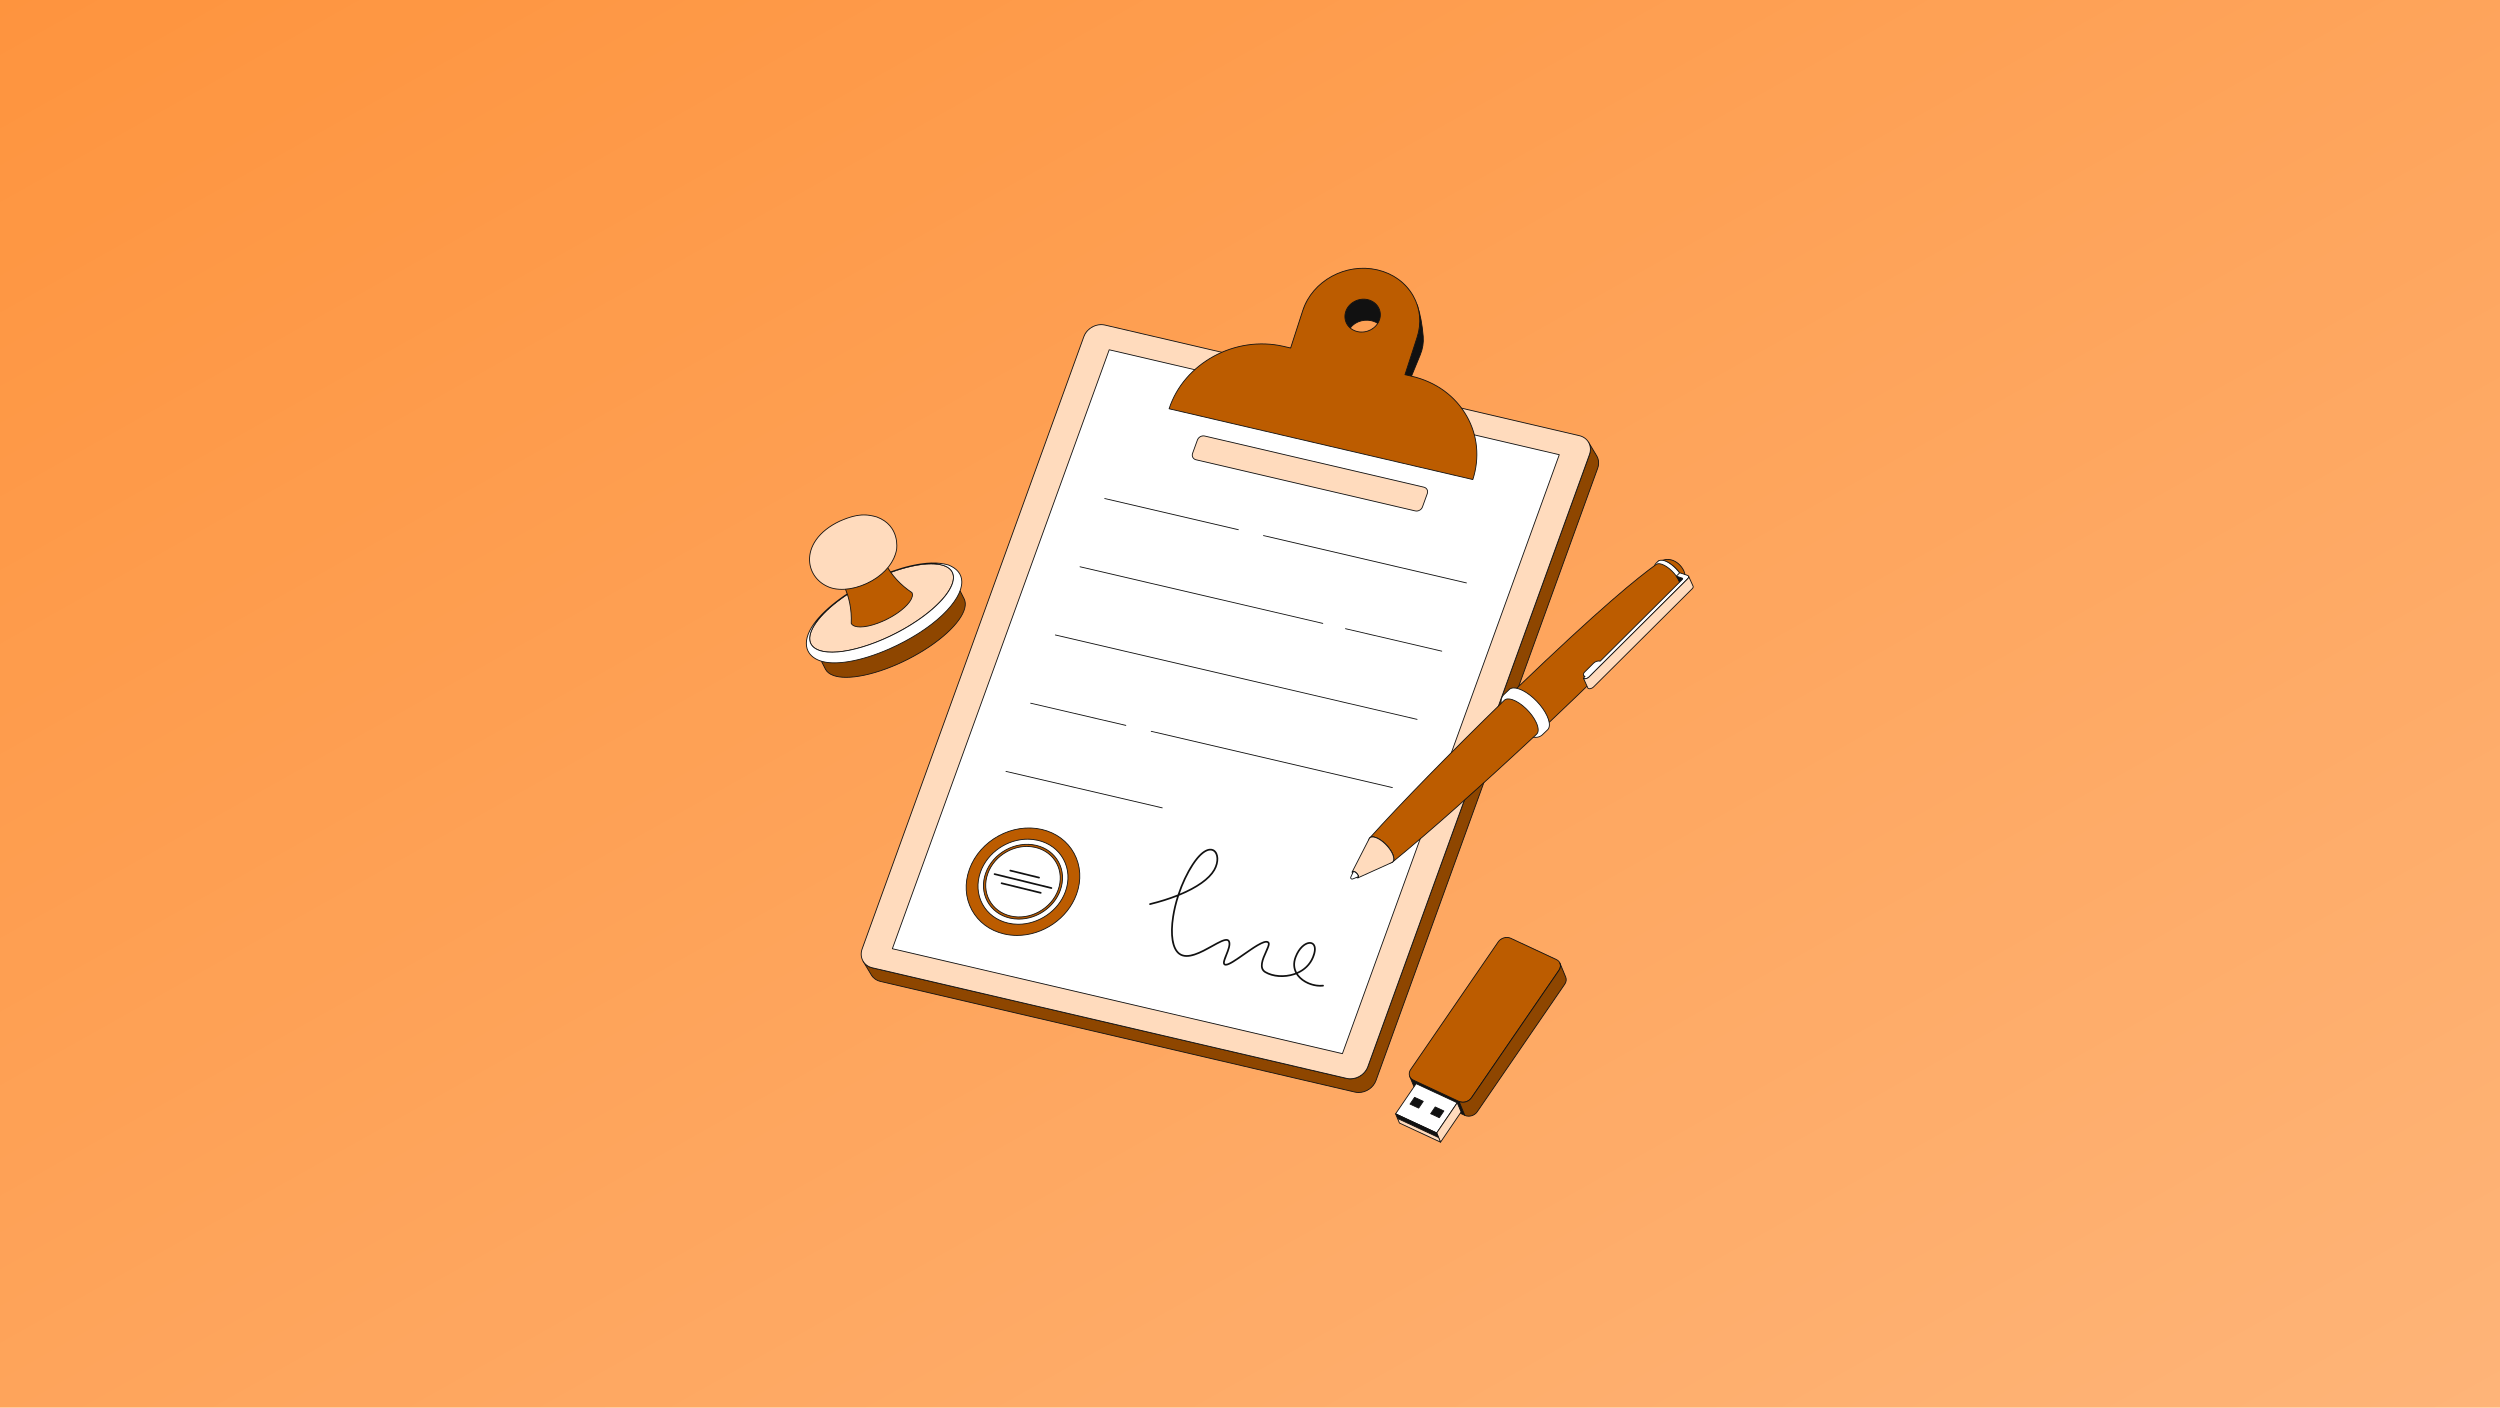 <svg width="1000" height="563" viewBox="0 0 1000 563" fill="none" xmlns="http://www.w3.org/2000/svg">
<rect width="1000" height="563" fill="#FE943E"/>
<rect width="1000" height="563" fill="url(#paint0_linear_32_560)" fill-opacity="0.3"/>
<g clip-path="url(#clip0_32_560)">
<path d="M638.67 182.328L635.385 176.852C636.227 178.255 636.429 180.038 635.785 181.817L547.115 426.715C545.896 430.081 542.113 432.155 538.668 431.352L348.897 387.106C347.272 386.728 346.012 385.777 345.261 384.524L348.545 390.001C349.296 391.253 350.557 392.204 352.181 392.583L541.952 436.828C545.398 437.631 549.18 435.557 550.399 432.191L639.069 187.293C639.713 185.514 639.512 183.732 638.67 182.328Z" fill="#8E4600"/>
<path d="M543.46 437.173C542.942 437.173 542.424 437.116 541.912 436.997L352.142 392.752C350.531 392.376 349.2 391.431 348.396 390.09L345.119 384.625L345.112 384.614C345.088 384.574 345.081 384.527 345.092 384.482C345.103 384.438 345.132 384.399 345.171 384.376C345.211 384.352 345.258 384.345 345.302 384.356C345.347 384.367 345.385 384.396 345.409 384.435C346.165 385.695 347.417 386.583 348.936 386.938L538.707 431.183C542.065 431.966 545.764 429.935 546.951 426.656L635.621 181.758C636.22 180.103 636.08 178.348 635.236 176.941C635.224 176.921 635.217 176.9 635.213 176.877C635.21 176.855 635.211 176.832 635.217 176.81C635.222 176.787 635.232 176.767 635.246 176.748C635.259 176.73 635.276 176.715 635.296 176.703C635.315 176.691 635.337 176.684 635.359 176.68C635.382 176.677 635.405 176.678 635.427 176.684C635.449 176.689 635.47 176.699 635.488 176.712C635.507 176.726 635.522 176.743 635.534 176.763L638.818 182.239C639.716 183.736 639.867 185.599 639.232 187.352L550.562 432.251C549.497 435.191 546.507 437.173 543.46 437.173ZM346.407 386.098L348.694 389.912C349.449 391.171 350.702 392.06 352.22 392.414L541.991 436.659C545.35 437.442 549.048 435.412 550.236 432.132L638.906 187.234C639.505 185.58 639.365 183.824 638.521 182.417L636.231 178.6C636.433 179.658 636.341 180.788 635.948 181.876L547.277 426.774C546.032 430.213 542.152 432.342 538.628 431.521L348.857 387.275C347.932 387.06 347.1 386.656 346.407 386.098Z" fill="#111111"/>
<path d="M631.749 174.27C635.195 175.073 637.004 178.451 635.785 181.817L547.115 426.715C545.896 430.081 542.113 432.155 538.668 431.352L348.897 387.106C345.452 386.303 343.643 382.925 344.862 379.559L433.532 134.661C434.751 131.295 438.533 129.221 441.979 130.024L631.749 174.27Z" fill="#FFDBBD"/>
<path d="M540.175 431.697C539.658 431.697 539.14 431.64 538.628 431.52L348.857 387.275C347.155 386.878 345.783 385.859 344.994 384.406C344.192 382.93 344.087 381.188 344.698 379.501L433.368 134.602C434.614 131.163 438.494 129.034 442.018 129.856L631.789 174.101C633.491 174.498 634.863 175.517 635.653 176.97C636.454 178.446 636.559 180.188 635.948 181.876L547.278 426.774C546.213 429.714 543.223 431.697 540.175 431.697ZM440.465 130.025C437.56 130.025 434.71 131.916 433.695 134.72L345.025 379.618C344.448 381.211 344.545 382.853 345.299 384.241C346.04 385.606 347.332 386.563 348.936 386.938L538.707 431.183C542.066 431.966 545.764 429.935 546.952 426.656L635.622 181.758C636.199 180.165 636.101 178.523 635.348 177.135C634.607 175.77 633.315 174.813 631.71 174.439L441.939 130.193C441.456 130.081 440.961 130.025 440.465 130.025Z" fill="#111111"/>
<path d="M443.685 139.914L356.942 379.487L536.966 421.46L623.708 181.886L443.685 139.914Z" fill="white"/>
<path d="M536.967 421.633C536.953 421.633 536.94 421.632 536.927 421.629L356.904 379.656C356.88 379.65 356.857 379.64 356.838 379.625C356.818 379.61 356.802 379.591 356.791 379.57C356.779 379.548 356.772 379.524 356.77 379.5C356.768 379.475 356.772 379.451 356.78 379.428L443.522 139.855C443.537 139.815 443.565 139.781 443.603 139.761C443.64 139.741 443.683 139.735 443.725 139.745L623.748 181.717C623.772 181.723 623.795 181.734 623.814 181.748C623.834 181.763 623.85 181.782 623.861 181.804C623.873 181.825 623.88 181.849 623.882 181.873C623.884 181.898 623.881 181.922 623.872 181.945L537.13 421.519C537.118 421.552 537.096 421.581 537.066 421.602C537.037 421.622 537.002 421.633 536.967 421.633ZM357.173 379.362L536.856 421.256L623.479 182.011L443.796 140.117L357.173 379.362Z" fill="#111111"/>
<path d="M551.829 124.002C551.167 122.01 549.465 120.404 547.116 119.856C543.376 118.984 539.42 121.143 538.276 124.67C537.849 125.987 537.875 127.31 538.271 128.504C538.88 130.398 539.126 132.616 539.273 134.336C539.216 133.632 539.324 132.902 539.621 132.18C540.856 129.167 544.888 127.428 548.628 128.299C551.478 128.963 553.331 130.944 553.513 133.177C553.191 129.408 552.688 126.665 551.829 124.002Z" fill="#111111"/>
<path d="M539.272 134.51C539.183 134.51 539.107 134.442 539.1 134.351C538.954 132.639 538.709 130.433 538.105 128.557C537.684 127.29 537.686 125.927 538.111 124.617C539.28 121.009 543.337 118.798 547.155 119.687C549.478 120.228 551.287 121.821 551.993 123.947L551.993 123.948C552.853 126.614 553.359 129.359 553.681 133.121L553.685 133.162C553.689 133.208 553.674 133.254 553.644 133.289C553.615 133.324 553.572 133.346 553.526 133.35C553.48 133.353 553.435 133.339 553.4 133.309C553.365 133.28 553.343 133.237 553.339 133.191L553.336 133.151C553.135 130.93 551.276 129.094 548.588 128.468C544.935 127.617 540.984 129.311 539.78 132.245C539.501 132.926 539.388 133.624 539.445 134.321V134.322C539.447 134.346 539.444 134.37 539.436 134.393C539.428 134.415 539.416 134.436 539.4 134.454C539.384 134.471 539.364 134.486 539.342 134.495C539.32 134.505 539.296 134.51 539.272 134.51ZM545.432 119.837C542.331 119.837 539.389 121.798 538.441 124.724C538.039 125.963 538.037 127.251 538.435 128.449C538.864 129.782 539.114 131.271 539.277 132.637C539.328 132.46 539.389 132.285 539.46 132.114C540.725 129.029 544.855 127.241 548.667 128.13C550.75 128.616 552.362 129.799 553.156 131.332C552.835 128.495 552.37 126.247 551.663 124.055C550.995 122.045 549.281 120.538 547.076 120.025C546.537 119.899 545.986 119.836 545.432 119.837ZM569.286 134.614C568.858 129.59 568.161 125.922 566.88 121.955C568.209 125.956 568.295 130.418 566.855 134.86L561.992 149.866C562.408 151.119 562.699 152.745 562.858 154.705L568.114 141.89C569.113 139.456 569.479 136.995 569.286 134.614Z" fill="#111111"/>
<path d="M562.858 154.878C562.814 154.878 562.772 154.862 562.74 154.832C562.708 154.803 562.689 154.762 562.685 154.719C562.527 152.774 562.239 151.159 561.827 149.921C561.816 149.886 561.815 149.848 561.827 149.813L566.69 134.807C568.015 130.721 568.078 126.486 566.879 122.523C566.825 122.351 566.771 122.179 566.715 122.008C566.708 121.986 566.705 121.963 566.707 121.941C566.709 121.918 566.715 121.896 566.725 121.876C566.736 121.855 566.75 121.837 566.767 121.822C566.784 121.807 566.805 121.796 566.826 121.789C566.848 121.782 566.871 121.779 566.893 121.781C566.916 121.783 566.938 121.789 566.959 121.799C566.979 121.81 566.997 121.824 567.012 121.841C567.027 121.858 567.038 121.878 567.045 121.9C567.102 122.073 567.158 122.247 567.21 122.421C568.39 126.206 569.048 129.781 569.459 134.599V134.6C569.66 137.075 569.261 139.55 568.275 141.956L563.019 154.771C562.991 154.836 562.927 154.878 562.858 154.878ZM562.174 149.866C562.534 150.968 562.8 152.35 562.966 153.984L567.953 141.825C568.919 139.47 569.31 137.049 569.113 134.629C568.864 131.713 568.525 129.256 568.034 126.932C568.212 129.581 567.875 132.278 567.02 134.914L562.174 149.866Z" fill="#111111"/>
<path d="M521.115 124.2C524.975 112.289 538.347 105.01 550.975 107.953C563.61 110.897 570.716 122.949 566.856 134.86L561.992 149.866L564.744 150.507C584.14 155.027 595.058 173.527 589.129 191.822L467.64 163.509C473.569 145.214 494.104 134.045 513.499 138.565L516.251 139.206L521.115 124.2ZM551.821 127.827C552.964 124.299 550.865 120.73 547.116 119.856C543.376 118.984 539.42 121.143 538.277 124.67C537.133 128.198 539.233 131.768 542.973 132.639C546.721 133.513 550.678 131.355 551.821 127.827Z" fill="#BC5C00"/>
<path d="M589.129 191.995C589.115 191.995 589.102 191.994 589.089 191.991L467.6 163.677C467.577 163.672 467.555 163.662 467.535 163.647C467.516 163.633 467.5 163.615 467.488 163.594C467.476 163.573 467.469 163.55 467.467 163.526C467.464 163.502 467.467 163.478 467.474 163.455C473.422 145.104 494.087 133.863 513.539 138.396L516.135 139.001L520.949 124.147C524.832 112.166 538.319 104.825 551.013 107.784C557.32 109.254 562.444 112.984 565.442 118.288C568.297 123.34 568.858 129.244 567.021 134.914L562.215 149.74L564.783 150.339C574.441 152.589 582.287 158.301 586.878 166.423C591.249 174.156 592.107 183.195 589.293 191.875C589.282 191.91 589.26 191.94 589.231 191.962C589.201 191.984 589.165 191.995 589.129 191.995ZM467.863 163.383L589.012 191.617C591.737 183.076 590.873 174.196 586.576 166.593C582.034 158.557 574.266 152.905 564.704 150.676L561.953 150.035C561.929 150.029 561.907 150.019 561.888 150.005C561.869 149.99 561.853 149.972 561.841 149.951C561.829 149.93 561.822 149.907 561.819 149.883C561.817 149.86 561.82 149.835 561.827 149.813L566.691 134.807C568.498 129.231 567.947 123.425 565.14 118.459C562.19 113.24 557.145 109.569 550.935 108.122C538.412 105.203 525.108 112.44 521.279 124.253L516.415 139.259C516.402 139.301 516.374 139.335 516.336 139.357C516.298 139.378 516.254 139.385 516.211 139.375L513.46 138.734C494.243 134.255 473.833 145.305 467.863 163.383ZM544.656 133.005C544.084 133.005 543.506 132.942 542.934 132.808C541.035 132.366 539.492 131.242 538.588 129.643C537.725 128.116 537.556 126.331 538.111 124.617C539.281 121.009 543.338 118.798 547.156 119.687C549.058 120.131 550.604 121.256 551.509 122.857C552.372 124.383 552.541 126.167 551.986 127.88C550.992 130.948 547.907 133.005 544.656 133.005ZM545.433 119.837C542.331 119.837 539.389 121.798 538.441 124.724C537.916 126.344 538.076 128.03 538.89 129.472C539.746 130.985 541.21 132.05 543.012 132.471C546.663 133.321 550.54 131.214 551.656 127.773C552.181 126.154 552.021 124.468 551.207 123.027C550.351 121.512 548.884 120.446 547.077 120.025C546.538 119.899 545.986 119.836 545.433 119.837Z" fill="#111111"/>
</g>
<g clip-path="url(#clip1_32_560)">
<path d="M569.531 194.861L481.85 174.405C480.679 174.132 479.384 174.842 478.967 175.993L477.037 181.327C476.621 182.478 477.24 183.635 478.412 183.908L566.093 204.364C567.272 204.639 568.567 203.928 568.984 202.778L570.914 197.444C571.33 196.293 570.711 195.136 569.531 194.861Z" fill="#FFDBBD"/>
<path d="M566.608 204.596C566.421 204.597 566.235 204.575 566.053 204.533L478.372 184.078C477.761 183.935 477.267 183.567 476.982 183.042C476.692 182.506 476.653 181.877 476.873 181.268L478.804 175.934C479.249 174.705 480.633 173.942 481.89 174.236L569.571 194.692C570.186 194.835 570.683 195.205 570.969 195.732C571.259 196.266 571.297 196.895 571.077 197.503L569.147 202.837C568.767 203.888 567.698 204.596 566.608 204.596ZM481.334 174.52C480.389 174.52 479.462 175.137 479.131 176.052L477.2 181.386C477.015 181.9 477.046 182.429 477.288 182.875C477.525 183.312 477.938 183.619 478.451 183.739L566.132 204.194C567.227 204.45 568.433 203.788 568.82 202.719L570.75 197.385C570.936 196.872 570.905 196.343 570.663 195.898C570.425 195.459 570.009 195.151 569.492 195.03L481.811 174.575C481.654 174.538 481.494 174.52 481.334 174.52Z" fill="#111111"/>
<path d="M403.204 369.238C393.83 367.051 388.914 357.868 392.223 348.724C395.529 339.587 405.808 333.949 415.182 336.135C424.556 338.322 429.471 347.505 426.165 356.642C422.857 365.786 412.577 371.425 403.204 369.238ZM416.755 331.787C404.923 329.027 391.948 336.151 387.774 347.686C383.597 359.228 389.801 370.818 401.633 373.579C413.465 376.339 426.438 369.223 430.615 357.68C434.789 346.145 428.587 334.548 416.755 331.787Z" fill="#BC5C00"/>
<path d="M406.82 374.344C405.073 374.344 403.322 374.151 401.594 373.748C395.863 372.411 391.248 368.985 388.598 364.102C385.909 359.147 385.559 353.296 387.61 347.626C391.808 336.024 404.9 328.842 416.795 331.618C422.524 332.954 427.138 336.38 429.788 341.264C432.478 346.22 432.829 352.071 430.778 357.739C427.19 367.656 417.102 374.343 406.82 374.344ZM411.563 331.369C401.423 331.369 391.477 337.963 387.937 347.745C385.92 353.32 386.263 359.07 388.904 363.936C391.506 368.731 396.041 372.095 401.673 373.41C403.376 373.807 405.105 373.997 406.826 373.997C416.966 373.998 426.912 367.402 430.452 357.621C432.468 352.048 432.124 346.298 429.483 341.43C426.881 336.635 422.347 333.27 416.716 331.956C415.014 331.559 413.285 331.369 411.563 331.369ZM407.313 369.881C405.926 369.881 404.536 369.728 403.165 369.408C398.614 368.346 394.949 365.626 392.845 361.747C390.71 357.812 390.431 353.166 392.06 348.664C395.39 339.46 405.781 333.764 415.221 335.966C419.772 337.028 423.438 339.749 425.543 343.628C427.677 347.561 427.956 352.204 426.329 356.701C423.481 364.573 415.474 369.88 407.313 369.881ZM411.066 335.84C403.048 335.84 395.184 341.052 392.387 348.783C390.792 353.19 391.063 357.735 393.151 361.581C395.207 365.371 398.792 368.03 403.244 369.069C404.58 369.379 405.947 369.535 407.319 369.534C415.337 369.534 423.203 364.318 426.002 356.583C427.595 352.18 427.324 347.638 425.237 343.794C423.18 340.003 419.595 337.344 415.143 336.305C413.806 335.994 412.438 335.838 411.066 335.84Z" fill="#111111"/>
<path d="M414.458 338.137C406.225 336.217 397.189 341.173 394.283 349.204C391.377 357.235 395.698 365.308 403.931 367.229C412.164 369.149 421.2 364.193 424.106 356.162C427.011 348.131 422.691 340.058 414.458 338.137ZM423.255 355.963C421.885 359.751 419.066 362.812 415.626 364.699C412.184 366.594 408.114 367.305 404.231 366.4C400.349 365.494 397.387 363.142 395.745 360.061C394.1 356.988 393.763 353.19 395.134 349.403C396.504 345.615 399.32 342.562 402.763 340.667C406.203 338.78 410.272 338.069 414.158 338.967C418.038 339.88 420.999 342.232 422.644 345.305C424.286 348.386 424.626 352.176 423.255 355.963Z" fill="#BC5C00"/>
<path d="M407.541 367.814C406.313 367.816 405.088 367.676 403.892 367.398C399.889 366.464 396.665 364.07 394.812 360.656C392.933 357.193 392.687 353.105 394.12 349.145C397.051 341.044 406.193 336.03 414.498 337.968C418.5 338.902 421.724 341.296 423.576 344.71C425.456 348.173 425.702 352.261 424.269 356.221C421.764 363.145 414.72 367.814 407.541 367.814ZM410.842 337.899C403.805 337.899 396.903 342.476 394.447 349.263C393.048 353.128 393.287 357.115 395.118 360.49C396.923 363.816 400.067 366.149 403.971 367.06C405.143 367.332 406.343 367.469 407.546 367.467C414.583 367.468 421.486 362.891 423.942 356.102C425.341 352.238 425.102 348.251 423.271 344.876C421.466 341.55 418.323 339.218 414.419 338.307C413.246 338.035 412.046 337.898 410.842 337.899ZM407.668 366.966C406.498 366.967 405.331 366.834 404.192 366.569C400.381 365.68 397.326 363.398 395.592 360.143C393.849 356.888 393.628 353.052 394.97 349.343C396.306 345.65 399.044 342.515 402.679 340.515C406.301 338.527 410.391 337.917 414.197 338.797C418.005 339.694 421.059 341.976 422.797 345.223C424.537 348.487 424.758 352.322 423.419 356.022C422.08 359.724 419.342 362.859 415.709 364.852C413.171 366.248 410.405 366.966 407.668 366.966ZM410.731 338.752C408.048 338.752 405.335 339.454 402.846 340.819C399.286 342.779 396.604 345.848 395.297 349.462C393.989 353.076 394.203 356.811 395.898 359.979C397.585 363.144 400.559 365.364 404.271 366.23C407.99 367.098 411.993 366.5 415.542 364.547C419.1 362.595 421.781 359.526 423.092 355.904C424.397 352.298 424.183 348.563 422.49 345.387C420.8 342.229 417.827 340.009 414.118 339.136C413.007 338.88 411.871 338.751 410.731 338.752ZM495.33 212.058C495.317 212.058 495.304 212.056 495.29 212.053L441.857 199.588C441.835 199.583 441.814 199.573 441.796 199.56C441.777 199.546 441.761 199.53 441.749 199.51C441.737 199.491 441.729 199.469 441.725 199.447C441.722 199.424 441.722 199.401 441.728 199.379C441.733 199.357 441.742 199.336 441.756 199.317C441.769 199.298 441.786 199.283 441.805 199.271C441.825 199.259 441.846 199.25 441.869 199.247C441.891 199.243 441.914 199.244 441.936 199.249L495.369 211.714C495.411 211.724 495.447 211.749 495.472 211.784C495.496 211.819 495.507 211.861 495.503 211.904C495.498 211.946 495.477 211.985 495.446 212.014C495.414 212.042 495.373 212.058 495.33 212.058ZM586.572 233.344C586.559 233.344 586.546 233.343 586.532 233.34L505.361 214.403C505.316 214.392 505.277 214.364 505.253 214.325C505.229 214.286 505.221 214.239 505.231 214.194C505.236 214.172 505.246 214.151 505.259 214.132C505.272 214.113 505.289 214.097 505.309 214.085C505.328 214.073 505.35 214.065 505.372 214.062C505.395 214.058 505.418 214.059 505.44 214.064L586.612 233.001C586.653 233.011 586.69 233.035 586.714 233.07C586.739 233.105 586.75 233.148 586.745 233.19C586.74 233.233 586.72 233.272 586.688 233.3C586.656 233.329 586.615 233.344 586.572 233.344ZM529.115 249.534C529.102 249.534 529.089 249.533 529.076 249.53L431.982 226.878C431.96 226.873 431.939 226.864 431.921 226.85C431.902 226.837 431.886 226.82 431.874 226.801C431.862 226.781 431.854 226.76 431.85 226.737C431.847 226.715 431.847 226.692 431.853 226.669C431.858 226.647 431.867 226.626 431.881 226.608C431.894 226.589 431.911 226.573 431.93 226.561C431.95 226.549 431.971 226.541 431.994 226.537C432.016 226.534 432.039 226.534 432.062 226.54L529.155 249.191C529.196 249.201 529.232 249.226 529.257 249.26C529.281 249.295 529.292 249.338 529.287 249.38C529.282 249.422 529.262 249.461 529.231 249.49C529.199 249.518 529.158 249.534 529.115 249.534ZM576.697 260.635C576.684 260.635 576.671 260.634 576.657 260.63L538.166 251.651C538.121 251.64 538.082 251.612 538.058 251.573C538.034 251.534 538.026 251.487 538.036 251.442C538.041 251.419 538.051 251.398 538.064 251.38C538.077 251.361 538.094 251.345 538.114 251.333C538.133 251.321 538.155 251.313 538.177 251.309C538.2 251.306 538.223 251.307 538.245 251.312L576.736 260.292C576.778 260.301 576.814 260.326 576.839 260.361C576.864 260.396 576.874 260.438 576.87 260.481C576.865 260.523 576.844 260.562 576.813 260.591C576.781 260.619 576.74 260.635 576.697 260.635ZM566.825 287.918C566.812 287.918 566.798 287.917 566.785 287.914L422.11 254.162C422.065 254.151 422.026 254.123 422.002 254.084C421.978 254.045 421.97 253.998 421.98 253.953C421.986 253.93 421.995 253.909 422.008 253.891C422.022 253.872 422.038 253.856 422.058 253.844C422.077 253.832 422.099 253.824 422.121 253.82C422.144 253.817 422.167 253.818 422.189 253.823L566.864 287.575C566.906 287.584 566.943 287.609 566.968 287.644C566.993 287.679 567.004 287.722 566.999 287.764C566.994 287.807 566.974 287.846 566.941 287.875C566.909 287.903 566.868 287.919 566.825 287.918ZM450.329 290.335C450.316 290.335 450.303 290.333 450.289 290.33L412.235 281.452C412.213 281.447 412.192 281.438 412.173 281.424C412.155 281.411 412.139 281.394 412.127 281.375C412.115 281.356 412.107 281.334 412.103 281.311C412.099 281.289 412.1 281.266 412.105 281.244C412.11 281.221 412.12 281.2 412.133 281.182C412.146 281.163 412.163 281.147 412.183 281.135C412.202 281.123 412.224 281.115 412.246 281.111C412.269 281.108 412.292 281.108 412.314 281.114L450.368 289.992C450.41 290.001 450.447 290.026 450.471 290.061C450.496 290.096 450.507 290.138 450.502 290.181C450.497 290.223 450.477 290.262 450.445 290.291C450.413 290.319 450.372 290.335 450.329 290.335ZM556.95 315.209C556.937 315.209 556.924 315.208 556.91 315.204L460.46 292.703C460.415 292.692 460.376 292.665 460.352 292.625C460.327 292.586 460.32 292.539 460.33 292.494C460.341 292.449 460.368 292.41 460.408 292.386C460.447 292.361 460.494 292.354 460.539 292.364L556.989 314.866C557.031 314.875 557.067 314.9 557.092 314.935C557.116 314.97 557.127 315.012 557.122 315.055C557.118 315.097 557.097 315.136 557.065 315.165C557.034 315.193 556.992 315.209 556.95 315.209ZM464.895 323.319C464.882 323.319 464.869 323.318 464.855 323.315L402.363 308.735C402.341 308.73 402.32 308.721 402.301 308.707C402.283 308.694 402.267 308.677 402.255 308.658C402.243 308.638 402.235 308.617 402.231 308.594C402.227 308.572 402.228 308.549 402.233 308.526C402.238 308.504 402.248 308.483 402.261 308.465C402.275 308.446 402.291 308.43 402.311 308.418C402.33 308.406 402.352 308.398 402.374 308.394C402.397 308.391 402.42 308.391 402.442 308.396L464.935 322.976C464.976 322.985 465.013 323.01 465.037 323.045C465.062 323.08 465.073 323.123 465.068 323.165C465.063 323.207 465.043 323.247 465.011 323.275C464.979 323.303 464.938 323.319 464.895 323.319ZM528.111 394.666C524.637 394.666 520.92 392.986 518.933 390.425C518.764 390.208 518.607 389.982 518.46 389.75C518.236 389.836 518.01 389.918 517.781 389.994C513.733 391.34 509.092 391.007 505.958 389.145C503.019 387.398 504.804 383.447 506.108 380.562C506.692 379.268 507.42 377.657 507.111 377.286C506.152 376.136 501.337 379.513 497.82 381.979C494.559 384.266 491.737 386.244 490.335 386.245C490.317 386.245 490.3 386.245 490.283 386.244C489.771 386.225 489.513 385.991 489.388 385.798C488.904 385.052 489.475 383.632 490.198 381.835C490.951 379.965 491.804 377.846 491.289 376.712C491.204 376.524 491.08 376.408 490.901 376.349C489.903 376.02 487.521 377.349 485 378.754C480.532 381.245 474.972 384.344 471.519 381.782C468.679 379.675 467.73 374.124 468.915 366.553C469.323 363.949 469.962 361.276 470.787 358.651C467.574 359.907 463.975 361.034 460.073 361.988C459.984 362.008 459.891 361.992 459.814 361.944C459.736 361.896 459.681 361.819 459.659 361.731C459.638 361.642 459.652 361.549 459.698 361.471C459.745 361.392 459.82 361.335 459.908 361.312C464 360.312 467.751 359.124 471.062 357.8C472.521 353.395 474.497 349.162 476.781 345.658C481.613 338.246 484.767 339.364 485.618 339.883C487.704 341.155 487.881 344.861 486.013 348.144C483.91 351.839 478.788 355.404 471.623 358.318C470.725 361.082 470.033 363.909 469.603 366.661C468.475 373.86 469.347 379.304 471.933 381.224C475.027 383.518 480.369 380.54 484.661 378.147C487.55 376.537 489.833 375.265 491.118 375.689C491.485 375.81 491.756 376.057 491.922 376.424C492.56 377.83 491.649 380.096 490.844 382.095C490.3 383.445 489.684 384.976 489.971 385.419C489.991 385.449 490.05 385.539 490.309 385.549C490.32 385.549 490.331 385.549 490.343 385.549C491.517 385.549 494.518 383.445 497.421 381.409C502.771 377.658 506.373 375.314 507.645 376.841C508.233 377.547 507.607 378.932 506.741 380.848C505.479 383.642 503.909 387.118 506.313 388.547C509.236 390.283 513.756 390.6 517.562 389.334C517.747 389.272 517.931 389.207 518.113 389.138C517.316 387.577 516.887 385.424 517.911 382.721C519.402 378.783 521.838 377.095 523.47 376.846C524.408 376.703 525.207 376.984 525.719 377.637C526.577 378.732 526.498 380.667 525.498 383.086C524.324 385.923 522.083 388.154 519.113 389.478C519.229 389.657 519.352 389.831 519.483 389.999C521.55 392.662 525.621 394.308 529.167 393.913C529.212 393.908 529.258 393.912 529.302 393.924C529.346 393.937 529.387 393.958 529.423 393.987C529.459 394.015 529.488 394.051 529.51 394.091C529.532 394.131 529.546 394.175 529.551 394.22C529.556 394.266 529.552 394.312 529.539 394.356C529.527 394.399 529.505 394.44 529.477 394.476C529.448 394.512 529.413 394.541 529.373 394.563C529.333 394.585 529.289 394.599 529.244 394.604C528.867 394.646 528.489 394.667 528.111 394.666ZM523.937 377.505C523.809 377.505 523.687 377.517 523.574 377.534C522.013 377.772 519.858 379.545 518.561 382.967C517.614 385.469 518.021 387.449 518.761 388.875C520.974 387.91 523.488 386.122 524.854 382.821C525.742 380.675 525.858 378.942 525.171 378.067C524.827 377.627 524.355 377.505 523.937 377.505ZM484.159 340.183C482.561 340.183 480.187 341.705 477.363 346.038C475.208 349.344 473.331 353.309 471.912 357.453C478.638 354.651 483.429 351.278 485.408 347.8C487.235 344.589 486.804 341.421 485.255 340.476C484.948 340.289 484.58 340.183 484.159 340.183Z" fill="#111111"/>
<path d="M420.566 355.565C420.538 355.565 420.51 355.562 420.482 355.555L397.74 349.977C397.65 349.955 397.573 349.899 397.525 349.82C397.477 349.741 397.463 349.646 397.485 349.556C397.507 349.467 397.563 349.39 397.642 349.342C397.721 349.294 397.816 349.28 397.905 349.302L420.648 354.879C420.731 354.9 420.803 354.949 420.852 355.019C420.9 355.089 420.921 355.174 420.911 355.259C420.901 355.343 420.86 355.421 420.797 355.478C420.733 355.534 420.651 355.565 420.566 355.565ZM416.296 357.484C416.268 357.484 416.241 357.481 416.213 357.474L400.562 353.636C400.517 353.625 400.476 353.605 400.439 353.578C400.402 353.551 400.371 353.517 400.347 353.478C400.323 353.439 400.308 353.396 400.301 353.351C400.294 353.306 400.296 353.259 400.307 353.215C400.318 353.171 400.337 353.129 400.364 353.092C400.391 353.055 400.425 353.024 400.464 353C400.503 352.977 400.547 352.961 400.592 352.954C400.637 352.947 400.683 352.949 400.727 352.96L416.378 356.799C416.461 356.819 416.534 356.869 416.582 356.939C416.63 357.009 416.652 357.094 416.641 357.178C416.631 357.263 416.59 357.341 416.527 357.397C416.463 357.453 416.381 357.485 416.296 357.484ZM415.621 351.397C415.594 351.397 415.566 351.394 415.538 351.387L404.043 348.568C403.998 348.557 403.957 348.537 403.92 348.51C403.883 348.483 403.852 348.449 403.828 348.41C403.804 348.371 403.789 348.328 403.782 348.283C403.775 348.237 403.777 348.191 403.788 348.147C403.799 348.103 403.818 348.061 403.845 348.024C403.872 347.987 403.906 347.956 403.945 347.932C403.984 347.909 404.028 347.893 404.073 347.886C404.118 347.879 404.164 347.881 404.208 347.892L415.704 350.711C415.787 350.731 415.859 350.781 415.907 350.851C415.956 350.921 415.977 351.006 415.967 351.091C415.957 351.175 415.916 351.253 415.852 351.309C415.789 351.366 415.706 351.397 415.621 351.397Z" fill="#111111"/>
</g>
<g clip-path="url(#clip2_32_560)">
<path d="M330.168 267.649L326.856 261.124C327.416 262.227 328.479 263.099 330.077 263.672C337.78 266.437 355.002 261.245 368.545 252.075C379.276 244.808 384.477 237.224 382.34 233.013L385.651 239.538C387.788 243.749 382.588 251.333 371.856 258.6C358.313 267.77 341.091 272.963 333.389 270.198C331.79 269.624 330.727 268.752 330.168 267.649Z" fill="#8E4600"/>
<path d="M338.432 271.107C336.467 271.107 334.74 270.866 333.331 270.361C331.724 269.784 330.607 268.898 330.014 267.728L326.703 261.203C326.692 261.182 326.685 261.16 326.682 261.137C326.68 261.114 326.683 261.091 326.689 261.068C326.696 261.046 326.708 261.026 326.723 261.008C326.737 260.99 326.756 260.976 326.777 260.965C326.797 260.955 326.82 260.949 326.843 260.947C326.866 260.946 326.889 260.949 326.911 260.956C326.933 260.964 326.953 260.976 326.971 260.991C326.988 261.006 327.002 261.025 327.012 261.046C327.564 262.135 328.616 262.964 330.137 263.51C337.782 266.254 354.967 261.06 368.448 251.932C378.82 244.909 384.341 237.337 382.187 233.091C382.176 233.071 382.169 233.048 382.166 233.025C382.164 233.002 382.166 232.979 382.173 232.957C382.18 232.934 382.191 232.914 382.206 232.896C382.221 232.879 382.24 232.864 382.26 232.854C382.281 232.843 382.304 232.837 382.327 232.835C382.35 232.834 382.373 232.837 382.395 232.844C382.417 232.852 382.437 232.864 382.454 232.879C382.472 232.895 382.486 232.913 382.496 232.934L385.807 239.46C388.044 243.868 382.477 251.618 371.954 258.744C360.863 266.253 347.253 271.107 338.432 271.107ZM327.792 262.584L330.323 267.571C330.875 268.66 331.927 269.489 333.448 270.035C334.832 270.532 336.53 270.768 338.462 270.768C347.196 270.769 360.72 265.932 371.759 258.457C382.131 251.434 387.652 243.862 385.498 239.616L382.966 234.627C383.351 239.162 377.924 245.933 368.642 252.218C357.552 259.728 343.942 264.582 335.121 264.582C333.155 264.582 331.429 264.341 330.02 263.836C329.122 263.513 328.378 263.095 327.792 262.584Z" fill="#111111"/>
<path d="M357.887 253.556C373.503 245.644 383.808 234.592 380.905 228.87C378.001 223.148 362.989 224.923 347.374 232.834C331.758 240.746 321.453 251.798 324.356 257.52C327.26 263.242 342.272 261.467 357.887 253.556Z" fill="#FFDBBD"/>
<path d="M332.775 261.045C330.771 261.045 329.012 260.799 327.575 260.284C325.308 259.47 323.981 258.017 323.737 256.082C323.145 251.386 328.732 244.437 338.317 237.947C352.141 228.586 369.805 223.273 377.689 226.104C379.956 226.917 381.283 228.37 381.527 230.305C382.119 235.001 376.532 241.95 366.947 248.441C355.641 256.096 341.767 261.045 332.775 261.045ZM372.459 225.681C363.554 225.681 349.766 230.612 338.511 238.233C333.794 241.427 329.957 244.804 327.415 248C324.96 251.086 323.807 253.865 324.081 256.039C324.311 257.861 325.526 259.18 327.692 259.958C329.104 260.464 330.835 260.706 332.805 260.706C341.71 260.706 355.498 255.775 366.753 248.154C371.469 244.96 375.306 241.583 377.849 238.387C380.304 235.301 381.457 232.521 381.183 230.348C380.953 228.525 379.738 227.207 377.572 226.429C376.16 225.923 374.429 225.681 372.459 225.681Z" fill="#111111"/>
<path d="M379.402 226.009C379.33 225.984 379.257 225.963 379.183 225.946C370.402 223.424 358.057 227.802 351.526 230.684C340.186 235.687 330.203 242.959 325.472 249.661C320.824 256.244 321.75 261.972 327.83 264.252C333.591 266.414 344.272 264.622 355.704 259.578C380.133 248.799 392.536 231.23 379.402 226.009ZM366.85 248.297C353.044 257.646 335.486 262.939 327.634 260.121C319.781 257.302 324.608 247.438 338.414 238.09C352.22 228.741 369.778 223.448 377.63 226.266C385.482 229.085 380.656 238.949 366.85 248.297Z" fill="white"/>
<path d="M333.739 265.324C331.422 265.324 329.401 265.026 327.77 264.414C325.114 263.418 323.353 261.731 322.676 259.535C321.805 256.705 322.723 253.256 325.331 249.561C330.079 242.835 340.09 235.541 351.457 230.525C354.535 229.167 359.291 227.3 364.473 226.12C370.372 224.776 375.337 224.661 379.232 225.78C379.311 225.798 379.39 225.82 379.467 225.848C382.963 227.238 384.841 229.592 384.898 232.655C384.97 236.505 382.181 241.307 377.047 246.178C371.743 251.209 364.189 256.024 355.775 259.736C347.529 263.375 339.664 265.324 333.739 265.324ZM326.92 248.056C326.463 248.608 326.028 249.176 325.614 249.76C323.106 253.314 322.18 256.749 323.007 259.433C323.651 261.523 325.34 263.133 327.892 264.09C333.612 266.236 344.243 264.447 355.634 259.42C364.013 255.723 371.533 250.931 376.808 245.927C381.871 241.124 384.621 236.413 384.551 232.661C384.497 229.75 382.696 227.506 379.341 226.172C379.277 226.149 379.212 226.13 379.146 226.115C378.158 225.832 376.577 225.505 374.366 225.421C375.605 225.531 376.721 225.756 377.689 226.104C379.956 226.917 381.283 228.37 381.527 230.305C382.119 235.001 376.533 241.95 366.947 248.441C353.123 257.802 335.462 263.115 327.576 260.284C325.309 259.47 323.982 258.017 323.738 256.082C323.453 253.827 324.595 251.051 326.92 248.056ZM372.46 225.681C363.555 225.681 349.767 230.612 338.512 238.233C333.795 241.427 329.958 244.804 327.416 248C324.961 251.086 323.808 253.865 324.082 256.039C324.311 257.861 325.527 259.18 327.693 259.958C335.488 262.755 353.01 257.46 366.753 248.154C371.47 244.96 375.307 241.583 377.85 238.387C380.305 235.301 381.458 232.521 381.184 230.348C380.954 228.525 379.739 227.207 377.572 226.429C376.161 225.923 374.429 225.681 372.46 225.681Z" fill="#111111"/>
<path d="M340.493 249.348C340.746 244.098 339.76 238.621 337.391 233.977C337.56 234.31 337.882 234.573 338.365 234.747C340.699 235.584 345.916 234.011 350.018 231.233C353.267 229.033 354.842 226.737 354.198 225.461C356.548 230.115 360.386 234.147 364.774 237.046C365.704 238.889 363.428 242.206 358.735 245.384C352.808 249.397 345.272 251.67 341.901 250.46C341.203 250.209 340.739 249.829 340.493 249.348Z" fill="#BC5C00"/>
<path d="M344.1 250.953C343.231 250.953 342.467 250.847 341.843 250.623C341.117 250.362 340.611 249.96 340.34 249.427C340.326 249.4 340.319 249.37 340.321 249.34C340.583 243.897 339.488 238.469 337.237 234.057L337.237 234.056C337.226 234.035 337.22 234.013 337.218 233.991C337.217 233.968 337.219 233.945 337.226 233.924C337.233 233.902 337.244 233.882 337.259 233.865C337.274 233.847 337.292 233.833 337.312 233.823C337.333 233.812 337.355 233.806 337.377 233.804C337.4 233.803 337.423 233.805 337.445 233.812C337.466 233.819 337.486 233.831 337.504 233.845C337.521 233.86 337.535 233.878 337.545 233.899C337.699 234.199 337.994 234.429 338.424 234.584C340.709 235.403 345.866 233.836 349.922 231.09C352.96 229.032 354.655 226.75 354.044 225.539C354.033 225.519 354.026 225.496 354.024 225.473C354.022 225.45 354.024 225.427 354.031 225.405C354.038 225.383 354.049 225.362 354.064 225.345C354.079 225.327 354.098 225.312 354.118 225.302C354.139 225.292 354.162 225.285 354.185 225.284C354.208 225.282 354.231 225.285 354.253 225.293C354.275 225.301 354.295 225.313 354.313 225.328C354.33 225.344 354.344 225.362 354.353 225.383C356.586 229.805 360.32 233.896 364.87 236.902C364.895 236.918 364.916 236.941 364.929 236.968C365.926 238.944 363.476 242.383 358.833 245.528C353.965 248.824 347.985 250.953 344.1 250.953ZM340.669 249.309C340.905 249.742 341.339 250.074 341.96 250.297C345.28 251.488 352.761 249.22 358.638 245.241C363.098 242.221 365.499 238.985 364.639 237.164C360.352 234.323 356.782 230.525 354.495 226.392C354.294 227.783 352.711 229.619 350.116 231.377C345.98 234.177 340.682 235.762 338.307 234.91C338.189 234.868 338.075 234.818 337.964 234.76C339.952 239.046 340.909 244.171 340.669 249.309Z" fill="#111111"/>
<path d="M350.695 206.779C347.258 205.82 343.512 205.062 335.854 208.478C319.466 216.283 321.485 231.115 331.919 234.971C340.712 238.151 356.674 231.124 358.633 219.824C358.699 219.447 360.066 210.244 350.695 206.779Z" fill="#FFDBBD"/>
<path d="M336.735 235.914C334.967 235.914 333.311 235.659 331.86 235.134C327.02 233.345 323.876 229.196 323.654 224.305C323.522 221.405 324.443 218.469 326.315 215.814C328.417 212.832 331.602 210.311 335.778 208.322C343.285 204.974 346.996 205.567 350.741 206.612L350.755 206.617C360.384 210.177 358.82 219.757 358.803 219.854C357.964 224.691 354.398 229.256 349.019 232.376C345.045 234.682 340.62 235.914 336.735 235.914ZM345.589 206.141C343.114 206.141 340.123 206.763 335.923 208.636C331.805 210.598 328.666 213.08 326.598 216.013C324.771 218.605 323.872 221.467 324 224.29C324.215 229.039 327.273 233.07 331.979 234.809C336.527 236.454 343.148 235.382 348.845 232.077C354.136 229.008 357.641 224.531 358.462 219.794C358.479 219.7 359.996 210.407 350.642 206.944C349.053 206.501 347.47 206.141 345.589 206.141Z" fill="#111111"/>
</g>
<g clip-path="url(#clip3_32_560)">
<path d="M673.505 228.276C671.808 224.793 667.715 222.407 664.063 224.625C664.529 224.318 665.254 224.294 666.193 224.616C668.635 225.455 671.607 228.324 672.83 231.025C673.46 232.415 673.504 233.489 673.065 234.091C673.898 232.931 674.637 230.951 673.505 228.276Z" fill="#BC5C00"/>
<path d="M673.066 234.264C673.034 234.263 673.003 234.255 672.976 234.238C672.948 234.221 672.926 234.198 672.912 234.169C672.897 234.141 672.891 234.109 672.893 234.078C672.896 234.046 672.907 234.015 672.925 233.99L672.938 233.971C673.339 233.399 673.243 232.353 672.673 231.096C671.469 228.437 668.537 225.604 666.138 224.78C665.336 224.505 664.686 224.484 664.248 224.717C664.216 224.736 664.185 224.754 664.154 224.773C664.135 224.785 664.113 224.793 664.091 224.797C664.068 224.801 664.046 224.801 664.023 224.796C663.979 224.785 663.94 224.758 663.915 224.719C663.891 224.68 663.883 224.633 663.893 224.589C663.903 224.544 663.93 224.505 663.969 224.481C664.004 224.458 664.04 224.436 664.078 224.416C665.529 223.57 667.139 223.371 668.744 223.843C670.786 224.443 672.624 226.072 673.661 228.2C673.663 228.203 673.664 228.206 673.665 228.208C674.894 231.113 673.923 233.182 673.222 234.169C673.216 234.177 673.211 234.185 673.205 234.192C673.189 234.214 673.168 234.232 673.144 234.245C673.12 234.257 673.093 234.264 673.066 234.264ZM665.307 224.231C665.597 224.263 665.913 224.337 666.25 224.453C668.727 225.303 671.75 228.22 672.988 230.953C673.32 231.687 673.5 232.35 673.526 232.914C673.99 231.793 674.159 230.268 673.349 228.348C672.353 226.308 670.595 224.748 668.647 224.175C667.516 223.843 666.38 223.864 665.307 224.231Z" fill="#111111"/>
<path d="M672.923 234.25C674.038 233.188 672.92 230.202 670.426 227.581C667.932 224.96 665.007 223.696 663.893 224.759C662.778 225.821 663.897 228.806 666.39 231.427C668.884 234.048 671.809 235.312 672.923 234.25Z" fill="white"/>
<path d="M671.837 234.799C671.461 234.799 671.034 234.72 670.568 234.56C668.091 233.709 665.069 230.793 663.83 228.059C663.16 226.579 663.115 225.357 663.707 224.705C664.209 224.151 665.113 224.062 666.25 224.453C668.727 225.303 671.75 228.22 672.988 230.953C673.659 232.433 673.703 233.656 673.111 234.308C672.815 234.634 672.378 234.799 671.837 234.799ZM664.981 224.558C664.54 224.558 664.192 224.685 663.963 224.938C663.468 225.483 663.534 226.568 664.145 227.916C665.349 230.575 668.281 233.409 670.68 234.233C671.679 234.576 672.452 234.52 672.855 234.075C673.35 233.53 673.284 232.445 672.673 231.096C671.469 228.437 668.537 225.604 666.138 224.78C665.706 224.632 665.316 224.558 664.981 224.558Z" fill="#111111"/>
<path d="M663.574 224.29C663.44 224.352 663.317 224.435 663.209 224.536C663.32 224.44 663.443 224.357 663.574 224.29Z" fill="white"/>
<path d="M663.209 224.709C663.175 224.709 663.141 224.699 663.112 224.68C663.083 224.66 663.061 224.633 663.048 224.601C663.036 224.568 663.033 224.533 663.04 224.499C663.048 224.466 663.065 224.435 663.09 224.411C663.211 224.297 663.35 224.203 663.502 224.134C663.543 224.114 663.589 224.112 663.632 224.127C663.675 224.142 663.71 224.173 663.73 224.214C663.75 224.254 663.753 224.301 663.739 224.344C663.725 224.387 663.695 224.423 663.654 224.444C663.535 224.504 663.424 224.579 663.323 224.666C663.292 224.694 663.251 224.709 663.209 224.709Z" fill="#111111"/>
<path d="M662.353 225.352C662.197 225.525 661.84 225.918 661.791 226.685C661.691 228.285 663.031 231.264 666.212 234.024C667.61 235.237 670.671 237.161 672.257 235.766L673.113 234.95C673.642 234.446 673.835 233.412 673.428 232.155C673.335 231.871 673.226 231.592 673.102 231.32C671.9 228.667 669.159 225.865 666.676 224.648C666.399 224.512 666.114 224.392 665.821 224.29C664.656 223.89 663.703 224.066 663.209 224.536L662.353 225.352Z" fill="white"/>
<path d="M670.866 236.419C669.205 236.419 667.172 235.086 666.099 234.155C662.873 231.356 661.516 228.315 661.619 226.674C661.67 225.851 662.057 225.422 662.222 225.239L662.234 225.226L663.09 224.411C663.681 223.848 664.749 223.739 665.877 224.127C666.176 224.23 666.468 224.353 666.752 224.493C669.319 225.75 672.055 228.592 673.258 231.248C673.385 231.526 673.497 231.811 673.592 232.101C673.994 233.341 673.856 234.481 673.231 235.075L672.376 235.891C671.95 236.266 671.43 236.419 670.866 236.419ZM662.477 225.472C662.323 225.643 662.008 225.996 661.964 226.696C661.866 228.255 663.189 231.172 666.325 233.894C666.653 234.178 667.832 235.151 669.228 235.713C670.515 236.231 671.496 236.205 672.142 235.636L672.993 234.825C673.512 234.331 673.618 233.303 673.263 232.208C673.172 231.93 673.065 231.658 672.943 231.392C671.77 228.8 669.102 226.03 666.6 224.804C666.329 224.67 666.05 224.553 665.765 224.454C664.562 224.041 663.717 224.291 663.328 224.662L662.477 225.472Z" fill="#111111"/>
<path d="M671.65 232.373C670.379 229.567 667.292 226.586 664.754 225.715C663.752 225.37 662.986 225.407 662.481 225.766C654.883 231.303 640.747 242.547 605.859 276.113C606.504 275.491 608.009 276.024 609.269 276.819C612.407 278.798 615.921 282.161 618.161 285.784C619.373 287.744 619.676 288.955 618.83 289.751C654.064 256.496 665.973 242.917 671.866 235.596C672.352 234.978 672.317 233.846 671.65 232.373Z" fill="#BC5C00"/>
<path d="M618.83 289.924C618.796 289.924 618.762 289.914 618.733 289.894C618.705 289.875 618.683 289.847 618.67 289.815C618.657 289.783 618.654 289.748 618.662 289.714C618.669 289.68 618.687 289.649 618.712 289.626L618.712 289.625L618.713 289.624L618.712 289.626C619.44 288.938 619.237 287.851 618.014 285.875C615.929 282.502 612.543 279.089 609.177 276.965C607.988 276.215 606.538 275.699 605.979 276.238L605.979 276.238C605.946 276.27 605.902 276.287 605.856 276.286C605.81 276.286 605.767 276.267 605.735 276.233C605.703 276.2 605.686 276.156 605.687 276.11C605.687 276.064 605.706 276.021 605.739 275.989L605.74 275.989C640.635 242.415 654.778 231.166 662.38 225.626C662.945 225.224 663.784 225.198 664.81 225.551C667.383 226.434 670.522 229.463 671.808 232.302C672.484 233.794 672.553 235.002 672.003 235.702C666.105 243.029 654.192 256.613 618.955 289.871L618.949 289.877C618.917 289.907 618.874 289.924 618.83 289.924ZM606.657 275.67C607.459 275.67 608.493 276.124 609.362 276.672C612.769 278.822 616.197 282.278 618.308 285.692C619.013 286.832 619.602 287.984 619.459 288.92C654.109 256.183 665.884 242.752 671.732 235.487C672.191 234.903 672.104 233.794 671.493 232.445C670.241 229.68 667.193 226.735 664.698 225.878C663.782 225.563 663.05 225.573 662.581 225.906C655.032 231.409 641.021 242.55 606.568 275.672C606.597 275.671 606.627 275.67 606.657 275.67Z" fill="#111111"/>
<path d="M601.524 277.875C601.203 278.205 600.52 278.975 600.43 280.408C600.028 286.843 611.964 298.302 616.859 294L619.026 291.935C619.845 291.154 620.005 289.691 619.374 287.744C619.23 287.304 619.061 286.873 618.869 286.452C617.008 282.344 612.765 278.006 608.92 276.121C608.472 275.902 608.029 275.716 607.596 275.567C605.792 274.947 604.455 275.082 603.691 275.81C603.692 275.81 602.047 277.34 601.524 277.875Z" fill="white"/>
<path d="M614.211 295.121C613.135 295.121 611.912 294.791 610.572 294.133C608.113 292.925 605.434 290.636 603.406 288.011C601.275 285.252 600.127 282.476 600.257 280.397C600.355 278.825 601.142 278.019 601.401 277.755C601.92 277.222 603.506 275.746 603.573 275.684C604.421 274.876 605.832 274.779 607.652 275.403C608.084 275.552 608.536 275.741 608.995 275.966C612.952 277.904 617.17 282.284 619.026 286.38C619.23 286.831 619.402 287.272 619.538 287.691C620.176 289.659 620.036 291.211 619.145 292.061L616.977 294.126C616.222 294.789 615.291 295.121 614.211 295.121ZM601.648 277.996C601.411 278.238 600.692 278.975 600.602 280.418C600.326 284.824 605.938 291.471 610.724 293.822C613.945 295.404 615.776 294.722 616.744 293.87L618.906 291.81C619.696 291.057 619.804 289.632 619.209 287.797C619.067 287.363 618.901 286.938 618.711 286.523C616.885 282.492 612.735 278.183 608.843 276.276C608.397 276.058 607.959 275.874 607.54 275.73C605.873 275.158 604.549 275.231 603.81 275.935C603.793 275.952 602.162 277.47 601.648 277.996Z" fill="#111111"/>
<path d="M614.519 289.056C612.77 285.195 608.522 281.093 605.03 279.894C603.502 279.369 602.372 279.487 601.731 280.11C579.39 301.871 560.257 321.443 547.857 335.222C548.299 334.727 549.123 334.618 550.255 335.007C552.729 335.857 555.74 338.764 556.98 341.501C557.708 343.108 557.663 344.299 557.003 344.834C571.366 333.11 591.835 314.944 614.639 293.683C615.486 292.891 615.512 291.248 614.519 289.056Z" fill="#BC5C00"/>
<path d="M557.003 345.007C556.968 345.007 556.933 344.996 556.904 344.975C556.874 344.955 556.852 344.926 556.84 344.892C556.828 344.858 556.827 344.822 556.837 344.787C556.846 344.753 556.867 344.722 556.894 344.7L556.902 344.694C557.51 344.191 557.481 343.026 556.823 341.572C555.602 338.877 552.631 336.005 550.199 335.17C549.186 334.822 548.403 334.879 547.993 335.33L547.986 335.337C547.955 335.372 547.913 335.392 547.867 335.395C547.821 335.397 547.776 335.381 547.742 335.351C547.708 335.32 547.687 335.277 547.685 335.231C547.682 335.185 547.698 335.141 547.729 335.106L547.729 335.106L547.736 335.099C560.137 321.319 579.27 301.747 601.611 279.986C602.322 279.295 603.556 279.204 605.086 279.73C608.611 280.94 612.913 285.092 614.676 288.984C615.667 291.172 615.697 292.93 614.757 293.809C591.954 315.069 571.487 333.234 557.122 344.96L557.112 344.968C557.081 344.993 557.043 345.007 557.003 345.007ZM549.026 334.6C549.407 334.6 549.839 334.681 550.311 334.843C552.82 335.705 555.883 338.659 557.138 341.429C557.621 342.496 557.785 343.417 557.631 344.097C571.949 332.361 592.107 314.454 614.521 293.556C615.346 292.785 615.288 291.171 614.362 289.127C612.632 285.31 608.421 281.241 604.975 280.057C603.574 279.576 602.465 279.639 601.852 280.234C579.889 301.626 561.029 320.901 548.62 334.634C548.754 334.611 548.89 334.6 549.026 334.6Z" fill="#111111"/>
<path d="M557.077 344.769C558.206 343.693 557.073 340.668 554.546 338.012C552.02 335.357 549.056 334.076 547.927 335.152C546.797 336.228 547.93 339.254 550.457 341.909C552.984 344.565 555.948 345.846 557.077 344.769Z" fill="white"/>
<path d="M555.973 345.323C555.592 345.323 555.16 345.243 554.688 345.081C552.179 344.219 549.116 341.265 547.861 338.495C547.182 336.996 547.137 335.758 547.736 335.098C548.245 334.538 549.159 334.448 550.31 334.843C552.82 335.705 555.882 338.66 557.137 341.429C557.816 342.928 557.862 344.166 557.262 344.826C556.962 345.156 556.521 345.323 555.973 345.323ZM549.026 334.945C548.578 334.945 548.225 335.074 547.992 335.331C547.49 335.884 547.557 336.985 548.176 338.352C549.397 341.047 552.369 343.919 554.8 344.754C555.813 345.101 556.597 345.044 557.007 344.593C557.509 344.04 557.442 342.939 556.823 341.572C555.602 338.877 552.63 336.005 550.199 335.17C549.761 335.02 549.366 334.945 549.026 334.945Z" fill="#111111"/>
<path d="M557.101 341.781C557.062 341.687 557.022 341.593 556.98 341.501C555.949 339.225 553.694 336.832 551.541 335.601C551.104 335.352 550.672 335.15 550.255 335.007C548.93 334.552 548.028 334.779 547.665 335.507L540.901 348.709C540.984 348.543 541.454 348.431 541.895 348.709C542.375 349.011 542.983 349.705 543.292 350.221C543.438 350.464 543.434 351.025 543.232 351.113L556.708 345.013C557.589 344.626 557.784 343.451 557.101 341.781Z" fill="#FFDBBD"/>
<path d="M543.233 351.286C543.194 351.286 543.155 351.272 543.124 351.248C543.094 351.223 543.072 351.188 543.064 351.15C543.056 351.111 543.061 351.071 543.079 351.035C543.096 351 543.126 350.972 543.162 350.955L543.164 350.955C543.234 350.896 543.253 350.491 543.145 350.31C542.863 349.839 542.27 349.149 541.804 348.856C541.433 348.622 541.098 348.733 541.056 348.788C541.035 348.828 540.999 348.858 540.955 348.872C540.912 348.885 540.866 348.881 540.825 348.861C540.785 348.841 540.754 348.805 540.74 348.763C540.725 348.72 540.728 348.673 540.747 348.632L540.75 348.627L547.512 335.428C547.93 334.589 548.951 334.376 550.311 334.843C550.731 334.987 551.173 335.192 551.627 335.451C553.854 336.724 556.12 339.182 557.138 341.429C557.181 341.524 557.222 341.619 557.262 341.716C557.966 343.438 557.785 344.729 556.778 345.172L543.308 351.269C543.284 351.28 543.259 351.286 543.233 351.286ZM541.332 348.367C541.552 348.367 541.784 348.434 541.988 348.563C542.504 348.888 543.132 349.616 543.441 350.132C543.536 350.291 543.581 350.546 543.563 350.774L556.637 344.856C557.453 344.498 557.566 343.373 556.942 341.847C556.904 341.755 556.864 341.663 556.823 341.572C555.832 339.385 553.625 336.991 551.455 335.752C551.021 335.503 550.598 335.308 550.199 335.171C549.02 334.766 548.153 334.916 547.821 335.584L541.271 348.368C541.291 348.367 541.312 348.367 541.332 348.367Z" fill="#111111"/>
<path d="M543.319 351.056C543.607 350.781 543.318 350.007 542.672 349.328C542.026 348.649 541.268 348.322 540.979 348.597C540.69 348.872 540.98 349.646 541.626 350.325C542.272 351.004 543.03 351.331 543.319 351.056Z" fill="#111111"/>
<path d="M543.035 351.327C542.932 351.327 542.81 351.308 542.665 351.258C541.983 351.024 541.183 350.254 540.844 349.505C540.645 349.067 540.642 348.709 540.834 348.497C540.931 348.391 541.163 348.237 541.629 348.397C542.311 348.631 543.111 349.401 543.45 350.149C543.649 350.588 543.652 350.946 543.46 351.158C543.394 351.231 543.263 351.327 543.035 351.327ZM541.259 348.674C541.182 348.674 541.124 348.692 541.09 348.73C541.023 348.803 541 349.014 541.159 349.363C541.458 350.024 542.184 350.727 542.777 350.931C542.978 351 543.138 350.998 543.204 350.925C543.271 350.851 543.293 350.641 543.135 350.292C542.836 349.631 542.11 348.927 541.517 348.724C541.419 348.69 541.331 348.674 541.259 348.674Z" fill="#111111"/>
<path d="M543.19 350.088C543.184 350.075 543.178 350.061 543.172 350.048C542.963 349.585 542.507 349.098 542.068 348.841C541.979 348.788 541.884 348.744 541.786 348.709C541.507 348.613 541.32 348.664 541.248 348.821C541.248 348.821 540.593 350.238 540.307 350.87C540.111 351.303 540.592 351.815 541.102 351.578C541.102 351.579 541.101 351.58 541.1 351.58L543.107 350.775C543.3 350.699 543.342 350.447 543.19 350.088Z" fill="white"/>
<path d="M540.839 351.812C540.644 351.812 540.457 351.736 540.311 351.591C540.093 351.375 540.03 351.064 540.15 350.798C540.461 350.114 540.775 349.431 541.091 348.748C541.133 348.655 541.314 348.364 541.841 348.545C541.942 348.58 542.047 348.629 542.155 348.692C542.637 348.974 543.109 349.49 543.329 349.976L543.349 350.021C543.462 350.29 543.485 350.524 543.413 350.697C543.391 350.752 543.358 350.801 543.316 350.842C543.275 350.883 543.225 350.915 543.171 350.936L541.165 351.741L541.161 351.742L541.158 351.743C541.057 351.788 540.948 351.811 540.839 351.812ZM541.531 348.833C541.475 348.833 541.425 348.848 541.405 348.893C541.404 348.893 540.75 350.31 540.465 350.941C540.392 351.102 540.467 351.259 540.554 351.345C540.682 351.472 540.86 351.5 541.03 351.421C541.037 351.418 541.045 351.415 541.053 351.413L543.043 350.615C543.055 350.611 543.065 350.604 543.074 350.595C543.083 350.586 543.09 350.576 543.094 350.564C543.107 350.533 543.14 350.413 543.031 350.156L543.03 350.155L543.015 350.119C542.825 349.699 542.4 349.235 541.981 348.99C541.901 348.943 541.817 348.903 541.73 348.872C541.693 348.86 541.607 348.833 541.531 348.833Z" fill="#111111"/>
<path d="M673.046 231.39C673.019 231.331 672.965 231.284 672.884 231.256L670.536 230.457C671.229 231.475 671.959 232.833 672.343 234.445L674.692 235.244C674.772 235.272 674.826 235.319 674.853 235.377L673.046 231.39Z" fill="#111111"/>
<path d="M674.853 235.551C674.787 235.551 674.724 235.513 674.695 235.449C674.688 235.434 674.667 235.419 674.636 235.408L672.288 234.609C672.26 234.599 672.235 234.583 672.215 234.561C672.196 234.54 672.182 234.513 672.175 234.485C671.856 233.146 671.256 231.824 670.393 230.554C670.373 230.524 670.362 230.489 670.363 230.452C670.364 230.416 670.377 230.381 670.399 230.352C670.421 230.323 670.451 230.302 670.486 230.292C670.52 230.281 670.557 230.282 670.592 230.293L672.94 231.093C673.097 231.147 673.17 231.245 673.203 231.319L675.01 235.306L675.01 235.306C675.022 235.333 675.027 235.362 675.025 235.39C675.023 235.419 675.014 235.447 674.998 235.471C674.982 235.496 674.961 235.516 674.935 235.529C674.91 235.543 674.882 235.55 674.853 235.551ZM672.489 234.312L674.488 234.993L672.888 231.461C672.881 231.446 672.859 231.431 672.828 231.42L670.956 230.783C671.676 231.927 672.191 233.112 672.489 234.312Z" fill="#111111"/>
<path d="M634.005 270.565L635.812 274.553C635.528 274.456 635.339 274.292 635.247 274.088L633.439 270.101C633.531 270.304 633.72 270.468 634.005 270.565Z" fill="white"/>
<path d="M635.812 274.726C635.794 274.726 635.775 274.723 635.757 274.717C635.435 274.607 635.205 274.415 635.089 274.16L633.283 270.174L633.282 270.172C633.263 270.13 633.262 270.083 633.278 270.04C633.294 269.997 633.326 269.962 633.368 269.943C633.41 269.924 633.457 269.923 633.5 269.939C633.543 269.955 633.578 269.988 633.597 270.029L633.597 270.03C633.672 270.195 633.832 270.323 634.061 270.401C634.083 270.409 634.104 270.421 634.121 270.437C634.139 270.453 634.153 270.472 634.162 270.493L635.97 274.481C635.982 274.508 635.987 274.537 635.985 274.565C635.983 274.594 635.973 274.622 635.958 274.646C635.942 274.671 635.92 274.691 635.895 274.705C635.87 274.718 635.841 274.726 635.812 274.726Z" fill="#111111"/>
<path d="M675.034 230.174C675.604 230.369 675.639 230.947 675.112 231.472L635.573 270.837C635.055 271.352 634.14 271.644 633.575 271.451C633.077 271.282 633.663 271.028 634.005 270.565C633.207 270.293 633.164 269.497 633.879 268.786L637.394 265.286C638.104 264.579 639.299 264.216 640.076 264.468L672.919 231.77C673.125 231.565 673.111 231.334 672.884 231.256L670.536 230.457L671.894 229.105L674.01 229.826L674.546 230.008L675.034 230.174Z" fill="white"/>
<path d="M633.975 271.684C633.811 271.684 633.657 271.662 633.519 271.615C633.454 271.593 633.255 271.525 633.216 271.347C633.174 271.156 633.33 271.009 633.528 270.822C633.591 270.763 633.659 270.699 633.723 270.63C633.46 270.486 633.286 270.269 633.225 270.003C633.128 269.585 633.322 269.096 633.757 268.663L637.272 265.163C638.001 264.438 639.187 264.061 640.027 264.274L672.798 231.647C672.873 231.572 672.898 231.503 672.89 231.468C672.884 231.444 672.853 231.429 672.828 231.42L670.48 230.621C670.452 230.611 670.427 230.595 670.408 230.573C670.388 230.551 670.374 230.524 670.368 230.496C670.361 230.467 670.362 230.437 670.37 230.409C670.378 230.381 670.393 230.355 670.414 230.334L671.772 228.982C671.819 228.936 671.888 228.92 671.949 228.941L675.09 230.01C675.385 230.111 675.58 230.308 675.64 230.567C675.714 230.889 675.566 231.264 675.234 231.595L635.695 270.959C635.246 271.406 634.553 271.684 633.975 271.684ZM633.576 271.266C633.589 271.272 633.607 271.279 633.63 271.287C634.124 271.456 634.975 271.188 635.451 270.714L674.99 231.349C675.232 231.108 675.349 230.845 675.303 230.645C675.262 230.469 675.104 230.381 674.979 230.338L671.94 229.303L670.855 230.383L672.94 231.093C673.09 231.144 673.195 231.253 673.227 231.39C673.265 231.554 673.197 231.737 673.041 231.892L640.198 264.591C640.152 264.637 640.084 264.653 640.023 264.633C639.305 264.399 638.18 264.747 637.516 265.408L634.001 268.908C633.652 269.255 633.492 269.626 633.561 269.925C633.611 270.143 633.784 270.307 634.06 270.401C634.086 270.41 634.109 270.425 634.128 270.444C634.147 270.464 634.161 270.487 634.169 270.513C634.178 270.539 634.18 270.567 634.175 270.594C634.171 270.62 634.16 270.646 634.144 270.668C634.025 270.827 633.881 270.964 633.765 271.074C633.7 271.135 633.616 271.214 633.576 271.266Z" fill="#111111"/>
<path d="M677.245 234.495L675.438 230.507C675.558 230.772 675.452 231.133 675.112 231.472L635.573 270.836C635.055 271.352 634.14 271.644 633.575 271.451C633.469 271.415 633.412 271.375 633.392 271.33L635.199 275.318C635.219 275.363 635.276 275.403 635.382 275.439C635.947 275.631 636.862 275.34 637.381 274.824L676.92 235.46C677.259 235.121 677.366 234.76 677.245 234.495Z" fill="#FFDBBD"/>
<path d="M635.782 275.672C635.619 275.672 635.464 275.649 635.326 275.603C635.231 275.57 635.097 275.513 635.041 275.389L633.234 271.401C633.215 271.36 633.214 271.313 633.23 271.27C633.245 271.228 633.277 271.193 633.318 271.174C633.36 271.154 633.407 271.152 633.449 271.167C633.492 271.183 633.527 271.214 633.547 271.255C633.547 271.251 633.567 271.266 633.63 271.287C634.125 271.455 634.975 271.188 635.451 270.714L674.99 231.349C675.262 231.079 675.373 230.783 675.28 230.578H675.28C675.262 230.537 675.262 230.49 675.278 230.448C675.294 230.406 675.327 230.371 675.368 230.353C675.409 230.334 675.456 230.332 675.498 230.348C675.541 230.363 675.575 230.395 675.595 230.436L675.596 230.437L677.403 234.423C677.559 234.768 677.424 235.202 677.041 235.583L637.502 274.947C637.053 275.394 636.361 275.672 635.782 275.672ZM635.355 275.242C635.36 275.242 635.383 275.256 635.438 275.275C635.932 275.443 636.783 275.176 637.259 274.702L676.797 235.337C677.069 235.067 677.181 234.771 677.088 234.566L675.548 231.17C675.477 231.314 675.372 231.458 675.234 231.595L635.695 270.959C635.181 271.471 634.35 271.761 633.733 271.666L635.354 275.243C635.354 275.242 635.355 275.242 635.355 275.242Z" fill="#111111"/>
</g>
<g clip-path="url(#clip4_32_560)">
<path d="M565.329 432.04L567.634 437.616C566.941 437.292 566.454 436.771 566.201 436.159L563.896 430.584C564.148 431.196 564.635 431.717 565.329 432.04Z" fill="#111111"/>
<path d="M567.635 437.789C567.609 437.789 567.584 437.783 567.561 437.772C566.848 437.439 566.322 436.904 566.041 436.225L563.737 430.652L563.736 430.65C563.727 430.629 563.722 430.606 563.722 430.583C563.721 430.56 563.726 430.538 563.734 430.516C563.743 430.495 563.756 430.476 563.772 430.459C563.788 430.443 563.807 430.43 563.829 430.421C563.85 430.413 563.873 430.408 563.896 430.408C563.919 430.408 563.941 430.413 563.963 430.422C563.984 430.431 564.003 430.444 564.019 430.461C564.035 430.477 564.048 430.497 564.056 430.518L564.057 430.52C564.304 431.117 564.77 431.588 565.402 431.883C565.442 431.902 565.473 431.934 565.489 431.974L567.795 437.549C567.805 437.576 567.81 437.604 567.807 437.633C567.804 437.661 567.794 437.688 567.778 437.712C567.763 437.735 567.741 437.755 567.716 437.768C567.691 437.782 567.663 437.789 567.635 437.789ZM564.575 431.773L566.361 436.093C566.549 436.548 566.863 436.93 567.282 437.217L565.194 432.168C564.973 432.06 564.766 431.928 564.575 431.773Z" fill="#111111"/>
<path d="M583.622 440.577L585.928 446.152L567.634 437.616L565.329 432.04L583.622 440.577Z" fill="#111111"/>
<path d="M585.928 446.325C585.903 446.325 585.878 446.32 585.855 446.309L567.561 437.772C567.522 437.754 567.491 437.722 567.475 437.682L565.169 432.106C565.156 432.074 565.153 432.039 565.16 432.005C565.167 431.971 565.185 431.94 565.21 431.915C565.235 431.891 565.267 431.875 565.301 431.87C565.335 431.864 565.371 431.869 565.402 431.884L583.696 440.42C583.735 440.438 583.766 440.471 583.783 440.511L586.088 446.086C586.099 446.112 586.103 446.141 586.1 446.169C586.097 446.197 586.088 446.225 586.072 446.248C586.056 446.272 586.035 446.291 586.01 446.305C585.984 446.318 585.957 446.325 585.928 446.325ZM567.769 437.487L585.598 445.807L583.488 440.705L565.659 432.385L567.769 437.487Z" fill="#111111"/>
<path d="M622.556 383.83C624.216 384.605 624.682 386.514 623.601 388.089L588.585 439.128C587.504 440.703 585.284 441.352 583.623 440.577L565.33 432.04C563.669 431.265 563.194 429.359 564.275 427.783L599.291 376.745C600.372 375.17 602.602 374.518 604.262 375.293L622.556 383.83Z" fill="#BC5C00"/>
<path d="M585.141 441.075C584.59 441.075 584.046 440.965 583.55 440.734L565.256 432.197C564.428 431.811 563.848 431.143 563.623 430.318C563.385 429.446 563.566 428.511 564.132 427.686L599.148 376.647C600.275 375.005 602.602 374.327 604.335 375.136L622.629 383.673C623.453 384.058 624.031 384.723 624.256 385.546C624.495 386.42 624.313 387.358 623.744 388.187L588.728 439.226C587.925 440.395 586.513 441.075 585.141 441.075ZM602.734 375.138C601.473 375.138 600.173 375.765 599.434 376.843L564.418 427.881C563.91 428.622 563.746 429.455 563.957 430.227C564.155 430.953 564.669 431.541 565.403 431.884L583.696 440.42C585.28 441.159 587.409 440.536 588.442 439.03L623.458 387.992C623.969 387.248 624.133 386.411 623.922 385.637C623.724 384.914 623.213 384.327 622.483 383.987L604.189 375.45C603.736 375.239 603.238 375.138 602.734 375.138Z" fill="#111111"/>
<path d="M626.288 390.855L623.983 385.28C624.336 386.135 624.232 387.169 623.601 388.089L588.585 439.128C587.504 440.703 585.284 441.352 583.623 440.577L585.928 446.152C587.589 446.927 589.809 446.279 590.89 444.703L625.907 393.665C626.538 392.745 626.642 391.711 626.288 390.855Z" fill="#8E4600"/>
<path d="M587.447 446.65C586.895 446.65 586.351 446.54 585.855 446.309C585.816 446.291 585.785 446.258 585.769 446.218L583.463 440.643C583.45 440.611 583.447 440.575 583.454 440.541C583.461 440.507 583.478 440.476 583.504 440.452C583.529 440.428 583.561 440.412 583.595 440.406C583.629 440.401 583.665 440.405 583.696 440.42C585.281 441.16 587.409 440.536 588.442 439.03L623.459 387.992C624.036 387.15 624.169 386.187 623.824 385.349L623.823 385.346C623.814 385.325 623.809 385.302 623.808 385.279C623.808 385.257 623.812 385.234 623.821 385.212C623.83 385.191 623.842 385.172 623.859 385.155C623.875 385.139 623.894 385.126 623.915 385.117C623.937 385.109 623.959 385.104 623.982 385.104C624.005 385.104 624.028 385.109 624.049 385.118C624.07 385.127 624.09 385.14 624.106 385.157C624.122 385.173 624.134 385.193 624.143 385.214L626.448 390.789C626.84 391.738 626.695 392.822 626.05 393.763L591.033 444.801C590.231 445.97 588.818 446.65 587.447 446.65ZM586.063 446.023C587.639 446.719 589.728 446.092 590.748 444.605L625.764 393.567C626.342 392.724 626.475 391.76 626.128 390.921L624.344 386.607C624.289 387.146 624.088 387.687 623.744 388.187L588.728 439.226C587.686 440.745 585.615 441.437 583.939 440.887L586.063 446.023Z" fill="#111111"/>
<path d="M582.887 441.123L574.673 453.192L558.233 445.533L566.448 433.465L582.887 441.123Z" fill="white"/>
<path d="M574.673 453.365C574.648 453.365 574.623 453.359 574.6 453.348L558.161 445.69C558.138 445.68 558.118 445.664 558.101 445.645C558.085 445.626 558.073 445.603 558.067 445.579C558.06 445.555 558.059 445.53 558.063 445.505C558.067 445.48 558.076 445.457 558.091 445.436L566.305 433.368C566.328 433.334 566.362 433.309 566.402 433.298C566.442 433.287 566.484 433.291 566.521 433.308L582.961 440.966C582.983 440.977 583.004 440.992 583.02 441.012C583.036 441.031 583.048 441.053 583.054 441.077C583.061 441.101 583.062 441.127 583.058 441.152C583.054 441.176 583.045 441.2 583.031 441.221L574.816 453.289C574.801 453.312 574.779 453.332 574.754 453.345C574.729 453.358 574.701 453.365 574.673 453.365ZM558.491 445.462L574.613 452.973L582.63 441.194L566.508 433.684L558.491 445.462Z" fill="#111111"/>
<path d="M569.301 440.549L565.837 438.935L564.003 441.629L567.467 443.243L569.301 440.549Z" fill="#111111"/>
<path d="M567.467 443.416C567.442 443.416 567.417 443.41 567.394 443.4L563.93 441.786C563.907 441.775 563.887 441.76 563.871 441.741C563.855 441.722 563.843 441.699 563.836 441.675C563.83 441.651 563.828 441.626 563.832 441.601C563.837 441.576 563.846 441.553 563.86 441.532L565.694 438.838C565.717 438.804 565.751 438.779 565.791 438.768C565.831 438.757 565.873 438.761 565.91 438.778L569.375 440.392C569.397 440.403 569.417 440.418 569.434 440.437C569.45 440.456 569.462 440.479 569.468 440.503C569.475 440.527 569.476 440.552 569.472 440.577C569.468 440.602 569.459 440.625 569.444 440.646L567.611 443.34C567.595 443.364 567.573 443.383 567.548 443.396C567.523 443.409 567.496 443.416 567.467 443.416ZM564.261 441.558L567.407 443.024L569.044 440.62L565.898 439.154L564.261 441.558Z" fill="#111111"/>
<path d="M577.548 444.391L574.09 442.78L572.256 445.474L575.715 447.085L577.548 444.391Z" fill="#111111"/>
<path d="M575.715 447.258C575.69 447.258 575.665 447.253 575.642 447.242L572.183 445.631C572.16 445.62 572.14 445.605 572.124 445.585C572.108 445.566 572.096 445.544 572.089 445.52C572.083 445.496 572.081 445.47 572.085 445.446C572.089 445.421 572.099 445.397 572.113 445.377L573.947 442.682C573.97 442.648 574.004 442.624 574.044 442.613C574.084 442.602 574.126 442.605 574.163 442.623L577.622 444.234C577.645 444.245 577.665 444.26 577.681 444.279C577.697 444.298 577.709 444.321 577.716 444.345C577.723 444.369 577.724 444.394 577.72 444.419C577.716 444.444 577.706 444.467 577.692 444.488L575.858 447.182C575.842 447.206 575.821 447.225 575.796 447.238C575.771 447.251 575.743 447.258 575.715 447.258ZM572.514 445.403L575.655 446.866L577.291 444.462L574.151 442.999L572.514 445.403Z" fill="#111111"/>
<path d="M582.888 441.123L584.433 444.805L576.219 456.873L574.674 453.192L582.888 441.123Z" fill="#FFDBBD"/>
<path d="M576.219 457.046C576.185 457.046 576.151 457.036 576.123 457.017C576.095 456.999 576.072 456.972 576.059 456.94L574.514 453.259C574.502 453.232 574.498 453.203 574.501 453.174C574.504 453.146 574.514 453.118 574.53 453.094L582.744 441.026C582.762 441 582.786 440.98 582.814 440.967C582.842 440.953 582.874 440.948 582.905 440.951C582.936 440.954 582.965 440.966 582.99 440.984C583.015 441.003 583.035 441.028 583.047 441.056L584.592 444.738C584.604 444.765 584.608 444.794 584.605 444.822C584.602 444.851 584.592 444.878 584.576 444.902L576.362 456.971C576.346 456.994 576.325 457.013 576.3 457.026C576.275 457.039 576.247 457.046 576.219 457.046ZM574.869 453.211L576.255 456.513L584.237 444.785L582.851 441.484L574.869 453.211Z" fill="#111111"/>
<path d="M559.007 447.375L558.234 445.533L574.674 453.192L575.447 455.033L559.007 447.375Z" fill="#111111"/>
<path d="M575.446 455.206C575.421 455.206 575.397 455.201 575.373 455.19L558.934 447.531C558.895 447.513 558.864 447.481 558.847 447.441L558.074 445.6C558.061 445.568 558.057 445.532 558.064 445.498C558.071 445.464 558.088 445.432 558.114 445.408C558.139 445.384 558.171 445.368 558.205 445.362C558.24 445.356 558.276 445.361 558.307 445.376L574.747 453.035C574.786 453.053 574.816 453.085 574.833 453.125L575.606 454.966C575.617 454.992 575.622 455.021 575.619 455.049C575.616 455.078 575.607 455.105 575.591 455.129C575.575 455.153 575.554 455.172 575.528 455.186C575.503 455.199 575.475 455.206 575.446 455.206ZM559.141 447.246L575.113 454.687L574.54 453.32L558.567 445.879L559.141 447.246Z" fill="#111111"/>
<path d="M575.447 455.033L576.22 456.873L559.78 449.215L559.008 447.375L575.447 455.033Z" fill="#FFDBBD"/>
<path d="M576.219 457.046C576.195 457.046 576.17 457.041 576.146 457.03L559.707 449.372C559.668 449.354 559.637 449.321 559.62 449.282L558.848 447.441C558.834 447.409 558.83 447.374 558.837 447.339C558.844 447.305 558.862 447.274 558.887 447.249C558.912 447.225 558.944 447.209 558.979 447.203C559.014 447.198 559.049 447.203 559.081 447.218L575.52 454.876C575.559 454.894 575.59 454.926 575.607 454.966L576.379 456.806C576.39 456.833 576.395 456.861 576.392 456.89C576.389 456.918 576.38 456.946 576.364 456.969C576.348 456.993 576.327 457.013 576.301 457.026C576.276 457.039 576.248 457.046 576.219 457.046ZM559.914 449.086L575.886 456.527L575.313 455.162L559.34 447.721L559.914 449.086Z" fill="#111111"/>
</g>
<defs>
<linearGradient id="paint0_linear_32_560" x1="1000" y1="563" x2="518.639" y2="-291.994" gradientUnits="userSpaceOnUse">
<stop stop-color="white"/>
<stop offset="1" stop-color="white" stop-opacity="0"/>
</linearGradient>
<clipPath id="clip0_32_560">
<rect width="295.315" height="330.048" fill="white" transform="translate(344.308 107.126)"/>
</clipPath>
<clipPath id="clip1_32_560">
<rect width="200.448" height="220.493" fill="white" transform="translate(386.298 174.173)"/>
</clipPath>
<clipPath id="clip2_32_560">
<rect width="63.936" height="65.318" fill="white" transform="translate(322.361 205.795)"/>
</clipPath>
<clipPath id="clip3_32_560">
<rect width="137.376" height="128.218" fill="white" transform="translate(540.09 223.594)"/>
</clipPath>
<clipPath id="clip4_32_560">
<rect width="68.602" height="82.253" fill="white" transform="translate(558.061 374.794)"/>
</clipPath>
</defs>
</svg>
